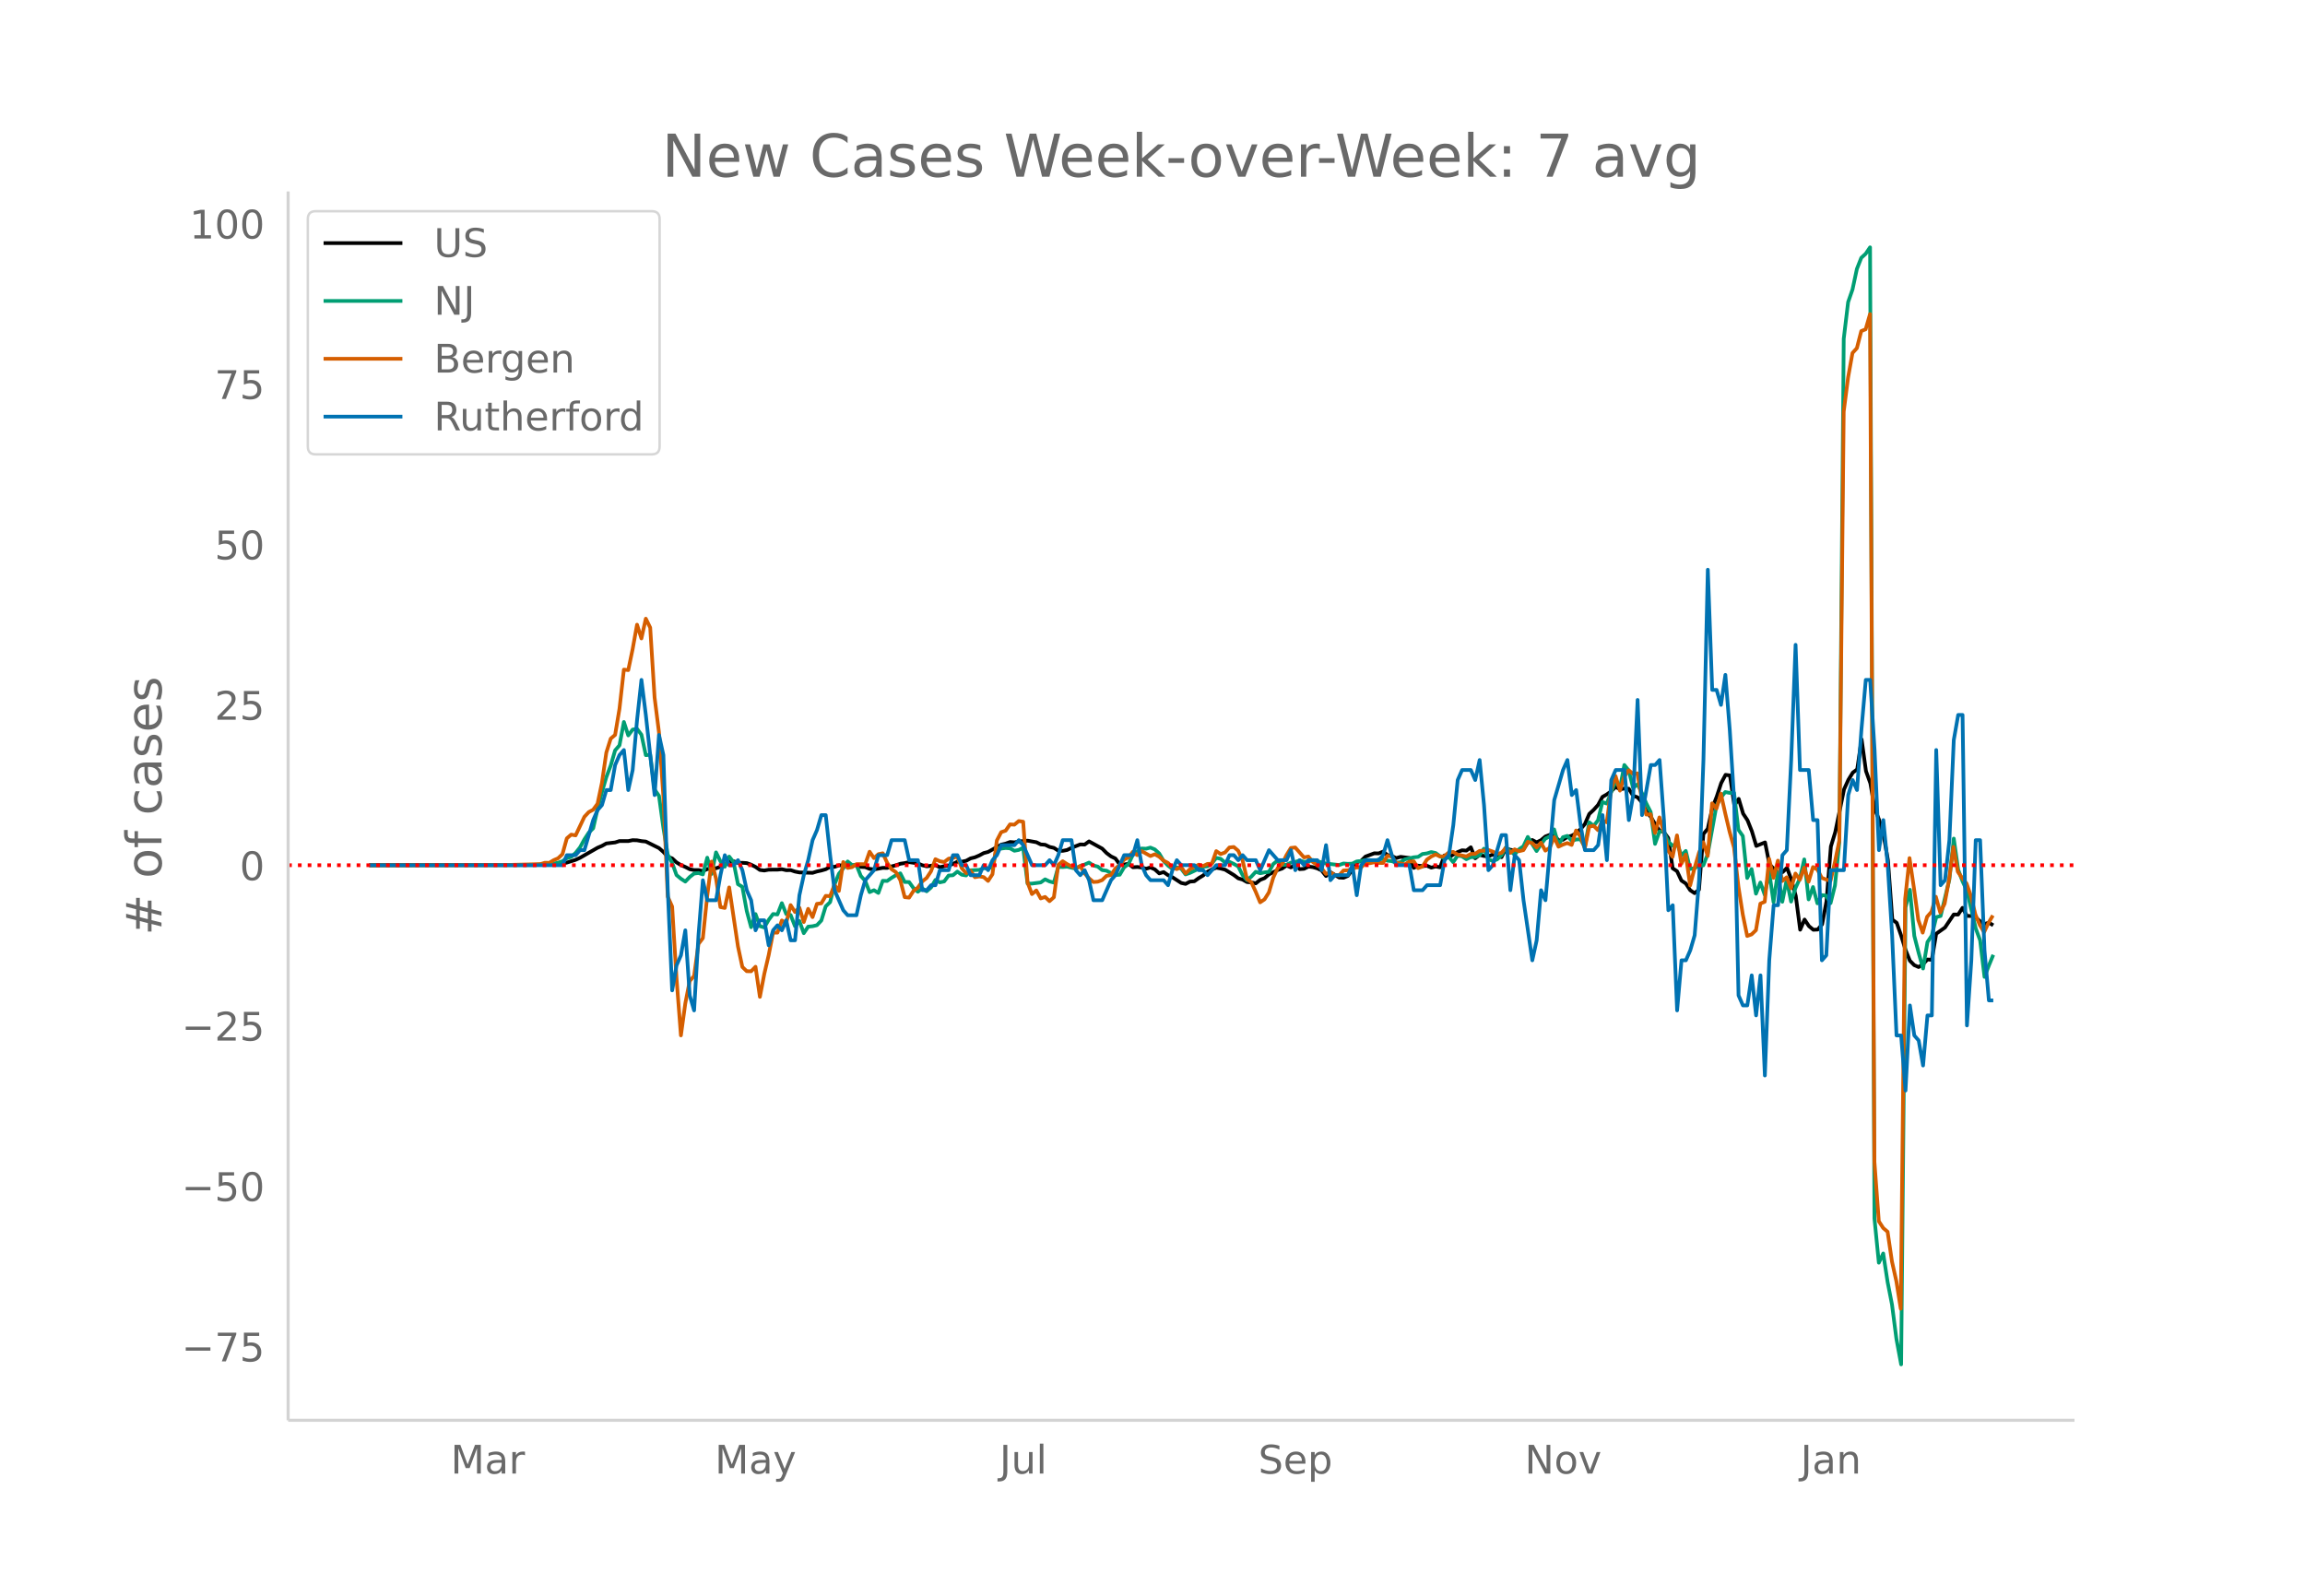 <svg height="864" viewBox="0 0 936 648" width="1248" xmlns="http://www.w3.org/2000/svg" xmlns:xlink="http://www.w3.org/1999/xlink"><defs><style>*{stroke-linecap:butt;stroke-linejoin:round}</style></defs><g id="figure_1"><path d="M0 648h936V0H0z" fill="#fff" id="patch_1"/><g id="axes_1"><path d="M117 576.72h725.4V77.76H117z" fill="none" id="patch_2"/><path clip-path="url(#p25d5a39b1c)" d="M149.973 351.328l65.945-.113 8.912-.24 1.782-.1 1.782-.226 1.783-.374 3.564-1.12 1.783-.823 7.129-4.087 1.782-.754 1.782-.987 3.565-.414 1.782-.571 3.565.015 1.782-.372 1.783.059 1.782.326 1.782.18 3.565 1.775 1.782.878 1.782 1.569 1.783 1.974 1.782.632 1.782 1.655 1.783 1.075 1.782.757 1.782.915 1.783.354 1.782-.007 1.782.379 1.783-.769 1.782-.28 1.782-.066 1.782-.595 1.783-.816 1.782-1.059 1.782-.364 1.783.66 1.782-.035 1.782.122 1.783.633 1.782.908 1.782 1.24 1.783.227 1.782-.336 3.565-.017 1.782-.174 1.782.402 1.782-.037 1.783.593 1.782.352 5.347.161 1.782-.557 1.783-.385 1.782-.513 1.782-.97 1.783-.009 1.782-.6 1.782-.032 3.565.137 1.782-.263 1.782.786 1.783.086 1.782.71 1.782.225 3.565-.647 1.782.047 1.783-.627 1.782-.45 1.782-.632 1.782-.264 1.783-.387 3.564.525 1.783.736 1.782.44 3.565-.465 1.782.837 1.782-.42 1.783-.287 1.782-.635 1.782-.915 1.783.007 1.782-.371 1.782-.97 1.782-.44 1.783-.764 1.782-.957 1.782-.464 5.347-2.964 1.783-.407 1.782-.667 1.782.15 1.783-.358 3.564-.331 3.565.638 1.782.893 1.782.137 1.783.866 1.782.398 1.782 1.14 1.783.063 1.782-.341 1.782-.883 3.565-1.39 1.782.068 1.782-1.3 5.347 2.94 1.783 1.807 1.782 1.343 1.782.85 1.783 2.435 1.782.011 1.782-.294 1.783 1.42 1.782-.11 1.782.208 1.783.513 1.782-.543 1.782.798 1.782 1.619 1.783-.526 1.782 1.247 1.782.84 3.565 2.322 1.782.396 1.783-.948 1.782-.126 1.782-1.29 1.783-1.064 1.782-1.525 1.782-.924 1.782-.71 1.783.33 1.782.458 3.565 2.185 1.782 1.34 1.782.52 1.783.994 1.782.139 1.782.392 1.783-1.42 1.782-.69 1.782-1.539 3.565-1.769 1.782-.6 1.782-1.237 1.783.771 1.782-1.011 1.782 1.722 1.783-.137 1.782-.908 1.782.22 1.783.514 1.782.84 1.782 2.264 1.783-1.56 3.564 2.176 1.782.09 1.783-.768 1.782-2.613 1.782-2.879 1.783-.572 1.782-1.768 3.565-1.328 1.782.038 1.782-.72 1.783 1.373 1.782.414 1.782.835 1.782-.497 3.565.442 1.782 4.043 1.783-.922 1.782.201 1.782-.15 1.783.76 1.782-.476 1.782.36 1.783-4.836 1.782.81 1.782-1.186 1.783-.992 1.782-.724 1.782.138 1.782-1.356 1.783 4.474 1.782-1.403 1.782.468 1.783.113 1.782-.694 1.782.312 1.783.751 1.782-3.608 1.782.604 1.783.278 1.782-.091 1.782-.36 1.782-2.815 1.783-.99 1.782.95 1.782-.863 1.783-1.509 1.782-.668 1.782-.002 1.783 2.314 1.782-.304 1.782-1.155 1.783-.503 1.782-.938 1.782-1.71 1.782-2.084 1.783-4.101 1.782-1.665 1.782-1.98 1.783-3.275 1.782-1.023 1.782-1.27 1.783-1.777 1.782.965 1.782-.292 1.783.078 1.782 2.847 1.782.63 1.783 2.038 1.782 3.589 1.782 2.303 1.782 2.94 1.783 2.65 1.782.62 1.782 2.4 1.783 12.288 1.782 1.167 1.782 3.815 1.783 1.195 1.782 2.72 1.782 1.197 1.783-1.406 1.782-22.594 1.782-2.147L695.36 328l1.783-4.595 1.782-5.413 1.782-3.36 1.783.246 1.782 12.198 1.782-2.678 1.783 5.991 1.782 2.692 1.782 4.474 1.783 5.957 3.564-1.448 1.782 8.92 3.565 3.58 1.782-.404 1.783-1.767 1.782 4.836 1.782 6.587 1.783 13.709 1.782-4.13 1.782 2.673 1.783 1.477 1.782-.086 1.782-2.106 1.783-9.343 1.782-22.27 1.782-5.853 3.565-17.367 1.782-3.914 1.782-2.881 1.783-1.334 1.782-12.166 1.782 12.903 1.783 4.936 1.782 10.419 1.782 4.455 1.783 6.025 1.782 10.31 1.782 24.167 1.782 1.275 1.783 5.11 1.782 5.822 1.782 4.457 1.783 1.81 1.782.77 1.782-1.18 1.783-1.903 1.782.16 1.782-10.596 3.565-2.528 3.564-5.3 1.783.038 1.782-2.733 1.782 3.282 1.783.028 1.782.605 1.782 1.534 1.783 1.131 1.782-.584 1.782 1.09h0" fill="none" stroke="#000" stroke-linecap="round" stroke-width="1.5" id="line2d_1"/><path clip-path="url(#p25d5a39b1c)" d="M149.973 351.328l67.727-.105 5.347-.255 3.565-.637 1.782-.604 1.783-1.244 1.782-.507 1.782-1.635 1.783-2.238 1.782-3.264 1.782-2.728 1.783-1.748 1.782-7.811 1.782-6.907 1.782-6.05 1.783-4.732 1.782-6.152 1.782-2.054 1.783-9.487 1.782 5.469 1.782-2.38 1.783-.298 1.782 2.367 1.782 8.319 1.783-.155 1.782 14.123 1.782 2.54 1.782 12.99 1.783 10.88 1.782 3.356 1.782 4.97 1.783 1.475 1.782 1.161 1.782-1.852 1.783-1.396 1.782-.234 1.782.57 1.783-6.798 1.782 6.592 1.782-8.746 1.782 3.604 1.783 2.23 1.782-4.124 1.782 2.297 1.783 8.909 1.782 1.064 1.782 9.815 1.783 6.592 1.782-5.339 1.782 4.92 1.783.511 1.782-3.06 1.782-2.384 1.783.172 1.782-4.58 1.782 4.4 1.782.402 1.783 4.577 1.782-2.15 1.782 4.953 1.783-2.644 1.782-.176 1.782-.423 1.783-1.882 1.782-5.775 1.782-1.693 1.783-7.132 1.782-4.396 1.782-2.222 1.782-2.782 1.783 1.475 1.782-.03 1.782 4.439 1.783 2.003 1.782 4.572 1.782-.776 1.783 1.107 1.782-4.937 1.782.076 1.783-1.266 1.782-1.077 1.782-.758 1.782 3.516 1.783.02 1.782 2.456 1.782 1.48 1.783-1.362 1.782 1.186 1.782-1.543 1.783-3.071 1.782.984 1.782-.381 1.783-2.393 1.782-.121 1.782-1.476 1.783 1.258 1.782.31 1.782-2.091 3.565-.168 1.782-.679 1.782.117 1.783-.645 1.782-7.627 1.782.176 1.783-.226 1.782.13 1.782.98 1.783-.335 1.782-.93 1.782 14.592 1.782.004 3.565-.461 1.782-1.266 1.783.855 1.782.47 1.782-6.408 1.783.109 1.782-.16 3.565.814 1.782-1.065 1.782-.616 1.782-.8 1.783 1.173 1.782.453 1.782 1.425 1.783.247 1.782.947 1.782.809 1.783-.113 1.782-3 1.782-1.334 1.783-3.796 3.564-2.527 1.783.084 1.782-.457 1.782.737 1.782 1.651 1.783 3.018 1.782 1.902 1.782 1.329 1.783-.629 1.782.52 1.782 2.355 1.783-.6 5.347-2.518 1.782-.163 1.782-1.165 1.782-2.263 1.783.373 1.782 1.483 1.782-.251 1.783.842 1.782 1.023 1.782 3.511 1.783 2.054 1.782-1.43 1.782-1.952 1.783.59 1.782-.351 1.782-.197 1.783-3.198 1.782-1.458 1.782 1.806 1.782-.033 1.783-.885 1.782-.238 1.782-.65 1.783.57 1.782-.096 1.782-.654 5.347 1.446 5.347.595 1.782-.62 1.783.142 1.782-.08 1.782-.888 1.783-.168 1.782-.415 1.782.05 1.783.47 1.782-.712 1.782-.235 1.783.708 1.782.18 1.782.629 1.782-.201 1.783-1.161 3.564-.83 1.783-.167 1.782-1.182 1.782-.23 1.783-.55 1.782.386 1.782 1.328 1.783.901 1.782-.599 1.782 2.091 1.783-2.657 1.782.281 1.782 1.173 1.782-.825 1.783-.025 1.782-.78 1.782-2.636 1.783 4.237 1.782.754 1.782-.64 1.783-1.673 1.782-3.206 3.565 2.925 1.782-2.17 1.782-1.216 1.782-3.792 3.565 5.737 1.782-2.762 1.783-2.3 1.782-.826 1.782-2.917 1.783 6.374 1.782-3.185 1.782-.536 1.783 2.02 1.782-.558 1.782-.1 1.782 3.126 1.783-9.995 1.782 1.442 1.782-2.255 1.783-7.442 1.782.632 3.565-9.09 1.782 2.884 1.782-9.45 1.783 2.217 1.782 7.14 1.782-1.537 1.783 3.52 1.782 4.22 1.782 3.5 1.782 12.97 1.783-5.034h1.782l1.782 4.124 1.783 1.672 1.782-1.006 1.782 4.958 1.783-1.848 1.782 7.346 1.782-.343 1.783-1.002 1.782-.122 1.782-4.605 3.565-19.734 1.782-3.202 1.782-2.259 1.783.352 1.782-.029 1.782 15.007 1.783 2.54 1.782 17.043 1.782-3.612 1.783 9.974 1.782-4.518 1.782 4.995 1.782-9.466 1.783 12.425 1.782-12.14 1.782 11.993 1.783-8.997 1.782 8.926 1.782-5.507 1.783-3.847 1.782-7.782 1.782 16.243 1.783-5.028 1.782 6.633 1.782-3.356 1.783.239 1.782 3.03 1.782-7.142 1.782-17.621 1.783-204.401 1.782-14.89 1.782-5.133 1.783-8.344 1.782-4.522 1.782-1.626 1.783-2.623 1.782 394.356 1.782 17.957 1.783-3.738 1.782 11.608 1.782 9.12 1.782 13.879L772 554.04l1.782-185.526 1.782-7.204 1.783 18.712 1.782 6.944 1.782 6.323 1.783-10.732 1.782-2.707 1.782-7.434 1.783-.453 3.564-14.885 1.782-16.558 1.783 12.669 1.782 4.693 1.782 3.847 3.565 15.275 1.782 4.84 1.783 14.852 1.782-4.651 1.782-4.308h0" fill="none" stroke="#009e73" stroke-linecap="round" stroke-width="1.5" id="line2d_2"/><path clip-path="url(#p25d5a39b1c)" d="M149.973 351.328l55.251-.08 14.259-.36 1.782-.558 1.782.04 1.783-1.078 1.782-.759 1.782-1.677 1.783-6.428 1.782-1.518 1.782.32 3.565-7.547 1.782-1.916 1.783-.959 1.782-2.435 1.782-8.505 1.782-12.258 1.783-5.67 1.782-1.518 1.782-10.62 1.783-15.892 1.782.2 1.782-8.545 1.783-9.903 1.782 5.59 1.782-8.025 1.783 3.633 1.782 28.39 1.782 14.134 1.782 25.954 1.783 40.767 1.782 4.033 1.782 29.108 1.783 23.199 1.782-12.977 1.782-9.104 1.783-2.036 1.782-13.017 1.782-2.356 1.783-17.21 1.782-13.894 1.782 6.907 1.782 11.58 1.783.36 1.782-8.346 3.565 23.957 1.782 8.345 1.782 1.717 1.783.04 1.782-1.837 1.782 12.219 1.783-9.304 1.782-7.626 1.782-9.144h1.783l1.782-4.951 1.782 1.038 1.782-7.267 1.783 2.795 1.782-1.757 1.782 5.83 1.783-5.35 1.782 3.353 1.782-5.39 1.783-.2 1.782-3.034 1.782.12 1.783-4.592 1.782 2.475 1.782-11.739 1.782 2.396 1.783-.32 1.782-1.237 3.565.04 1.782-5.071 1.782 2.595 1.783-1.597 1.782-.36 1.782 3.834 1.783 2.635 1.782 1.198 1.782 3.234 1.782 6.908 1.783.2 1.782-2.716 1.782-1.357 1.783-2.516 1.782-1.397 1.782-2.715 1.783-4.912 1.782.839 1.782.32 1.783-1.358 1.782-.32 1.782-.559 1.783 4.712 1.782 2.036 1.782-.998 1.782 2.635 1.783-.319 1.782.28 1.782 1.557 1.783-2.715 1.782-13.696 1.782-3.394 1.783-.599 1.782-2.555 1.782.12 1.783-1.478 1.782.28 1.782 24.676 1.782 4.711 1.783-1.477 1.782 3.234 1.782-.599 1.783 1.717 1.782-1.597 1.782-13.137 1.783-1.477 1.782 1.158 1.782.918 1.783.759 1.782-.879 1.782 2.955 1.782 1.997 1.783 1.517 1.782-.12 1.782-.639 1.783-1.757 1.782-.28 1.782-2.634 1.783-1.518 1.782-2.116 1.782-.958 1.783-2.236 1.782 1.357 1.782-1.637 3.565 1.997 1.782-.719 1.782.998 1.783 1.597 1.782.919 1.782 1.876 1.783.64 1.782-.88 1.782 2.636 1.783-1.717 3.564-1.837 1.783.56 1.782-.879 1.782-.08 1.782-5.11 1.783 1.197 1.782-.639 1.782-2.036 1.783-.2 1.782 1.518 1.782 3.913 1.783 7.586 1.782 1.318 1.782 3.873 1.783 4.272 1.782-1.198 1.782-2.835 1.783-6.029 1.782-3.833 1.782-1.597 1.782-3.674 1.783-2.914 1.782-.2 3.565 4.033 1.782-.36 1.782 2.196 3.565 2.516 1.782 2.356 1.783-.64 1.782 1.039 1.782.2 1.782-1.997 1.783-.08 1.782-.638 1.782-.52 1.783.04 1.782-1.836 1.782.08 1.783-.36 1.782.24 1.782.04 1.783-2.955 1.782.32 1.782 2.555 1.782.24 1.783.399 1.782-1.118 1.782-.16 1.783 2.795 1.782-.639 1.782-2.795 1.783-1.278 1.782-.838 1.782.838 1.783-.12 1.782-1.557 1.782-.2 1.783 1.079 3.564.758 1.782-.998 1.783-.04 1.782-1.198 1.782-.12 1.783-.279 1.782.639 1.782.918 1.783-.359 1.782-2.036 1.782 2.036 1.783-1.437 1.782.758 1.782-.439 1.782-3.394 1.783.52 1.782 1.796 1.782-1.957 1.783 3.235 1.782-1.158 1.782-4.313 1.783 3.873 1.782-.838 1.782-.639 1.783.759 1.782-5.87 1.782 2.516 1.782 4.671 1.783-8.744 1.782-.36 1.782 1.797 1.783-3.913 1.782.72 1.782-13.377 1.783-5.39 1.782 5.91 1.782-5.67 1.783-2.596 1.782 1.437 1.782-.2 1.783 10.741 1.782 5.99 1.782-.12 1.782 7.586 1.783-6.308 1.782 5.79 1.782 7.825 1.783 2.396 1.782-8.704 1.782 11.54 1.783-3.754 1.782 12.537 1.782-6.987 1.783-6.19 1.782-4.391 1.782 5.59 1.782-21.362 1.783 2.116 1.782-6.07 1.782 8.027 1.783 7.506 1.782 6.389 1.782 15.812 1.783 11.38 1.782 8.704 1.782-.64 1.783-1.716 1.782-10.78 1.782-.76 1.782-17.448 1.783 7.746 1.782-6.988 1.782 8.266 1.783-1.518 1.782 4.472 1.782-5.989 1.783 2.516 1.782-4.912 1.782 5.71 1.783-5.95 1.782.999 1.782 3.394 1.783.679 1.782.479 1.782-7.587 1.782-8.704 1.783-174.25 1.782-13.815 1.782-9.942 1.783-1.956 1.782-6.948 1.782-.719 1.783-6.189 1.782 344.266 1.782 24.117 1.783 2.755 1.782 1.518 1.782 12.098 1.782 7.986 1.783 11.18 1.782-166.344 1.782-16.65 1.783 12.099 1.782 13.016 1.782 5.151 1.783-6.428 1.782-2.037 1.782-6.109 1.783 6.389 1.782-3.554 1.782-9.663 1.782-13.416 1.783 10.062 1.782 2.596 1.782 2.196 1.783 5.15 1.782 7.387 1.782 4.273 1.783 2.955 1.782-3.794 1.782-2.994h0" fill="none" stroke="#d55e00" stroke-linecap="round" stroke-width="1.5" id="line2d_3"/><path clip-path="url(#p25d5a39b1c)" d="M149.973 351.328h78.421l1.783-4.067h3.564l1.783-2.034h1.782l3.565-12.202 1.782-4.067 1.782-2.034 1.782-6.1H248l1.782-10.169 1.782-4.067 1.783-2.034 1.782 16.27 1.782-8.135 1.783-20.336 1.782-16.27 1.782 14.236 3.565 32.538 1.782-24.404 1.782 8.135 1.783 54.908 1.782 40.673 1.782-10.168 1.783-4.067 1.782-10.169 1.782 26.438 1.783 6.1 1.782-30.504 1.782-22.37 1.783 8.135h3.564l1.782-10.169 1.783-8.134 1.782 4.067h1.782l1.783-2.034 1.782 4.068 1.782 8.134 1.783 4.068 1.782 12.201 1.782-4.067h1.783l1.782 10.168 1.782-6.1 1.783-2.034 1.782 2.033 1.782-4.067 1.782 8.135h1.783l1.782-18.303 1.782-8.135 1.783-6.1 1.782-8.135 1.782-4.067 1.783-6.101h1.782l1.782 16.269 1.783 14.235 3.564 8.135 1.782 2.033h3.565l1.782-8.134 1.783-6.101 3.564-4.067 1.783-6.101h3.564l1.783-6.101h5.346l1.783 8.134h3.564l1.783 12.202h1.782l1.782-2.033h1.783l1.782-6.101h3.565l1.782-6.101h1.782l1.783 4.067h1.782l1.782 4.067h3.565l1.782-4.067 1.782 2.034 1.783-4.068 1.782-2.033 1.782-4.067h5.347l1.783-2.034 1.782 2.034 3.564 8.134h5.347l1.783-2.034 1.782 2.034 1.782-4.067 1.783-6.101h3.564l1.783 12.202 1.782 2.033 1.782-2.033 1.782 4.067 1.783 8.135h3.564l3.565-8.135 1.782-2.034 3.565-8.134h3.565l1.782-6.101 1.782 10.168 1.783 4.067 1.782 2.034h5.347l1.782 2.034 1.782-6.101 1.783-4.068 1.782 2.034h5.347l1.782 2.034h1.783l1.782 2.033 3.564-4.067h3.565l1.782-4.067h1.783l1.782 2.033 1.782-2.033 1.783 2.033h3.564l1.783 4.068 3.564-8.135 3.565 4.067h3.564l1.783-4.067 1.782 8.135 1.782-4.068 1.783 2.034 1.782-2.034h3.565l1.782 4.068 1.782-10.168 1.783 14.235 1.782-2.034h5.347l1.782-4.067 1.782 12.202 1.783-12.202 1.782-2.034h5.347l1.782-2.033 1.783-6.101 1.782 6.1 1.782 4.068h5.347l1.782 10.168h3.565l1.782-2.033h5.347l1.783-10.169 1.782-2.033 1.782-12.202 1.783-18.303 1.782-4.067h3.564l1.783 4.067 1.782-8.134 1.782 18.302 1.783 26.438 1.782-2.034 3.565-12.202h1.782l1.782 22.37 1.783-14.235 1.782 2.033 1.782 16.27 3.565 24.403 1.782-8.134 1.782-20.337 1.783 4.068 3.564-40.673 3.565-12.202 1.782-4.067 1.783 14.235 1.782-2.034 1.782 14.236 1.782 10.168h3.565l1.782-2.033 1.783-12.202 1.782 18.302 1.782-32.538 1.783-4.067h3.564l1.783 20.336 1.782-10.168 1.782-38.639 1.783 46.774 3.564-20.337h1.782l1.783-2.033 1.782 24.403 1.782 36.606 1.783-2.034 1.782 42.707 1.782-20.337h1.783l1.782-4.067 1.782-6.101 1.783-22.37 1.782-48.807 1.782-77.279 1.782 48.808h1.783l1.782 6.1 1.782-12.201 1.783 22.37 1.782 28.47 1.782 79.313 1.783 4.067h1.782l1.782-12.202 1.783 16.27 1.782-16.27 1.782 40.673 1.782-46.774 1.783-22.37h1.782l1.782-20.336 1.783-2.034 1.782-36.605 1.782-46.774 1.783 50.84h3.564l1.783 20.337h1.782l1.782 56.942 1.783-2.033 1.782-34.572h5.347l1.782-30.505 1.782-6.1 1.783 4.066 1.782-24.403 1.782-20.337h1.783l1.782 28.471 1.782 40.673 1.783-12.202 1.782 18.303 1.782 28.471 1.782 40.673H772l1.782 22.37 1.782-34.572 1.783 12.202 1.782 2.033 1.782 10.169 1.783-20.337h1.782l1.782-107.783 1.783 54.909 1.782-2.034 1.782-16.27 1.782-40.672 1.783-10.168h1.782l1.782 126.086 1.783-26.438 1.782-48.807h1.782l1.783 44.74 1.782 20.336h1.782" fill="none" stroke="#0072b2" stroke-linecap="round" stroke-width="1.5" id="line2d_4"/><path clip-path="url(#p25d5a39b1c)" d="M117 351.328h725.4" fill="none" stroke="red" stroke-dasharray="1.5,2.475" stroke-width="1.5" id="line2d_5"/><path d="M117 576.72V77.76" fill="none" stroke="#d3d3d3" stroke-linecap="square" stroke-width="1.25" id="patch_3"/><path d="M117 576.72h725.4" fill="none" stroke="#d3d3d3" stroke-linecap="square" stroke-width="1.25" id="patch_4"/><g id="matplotlib.axis_1"><g id="xtick_1"><g transform="matrix(.16 0 0 -.16 183.001 598.378)" fill="#696969" id="text_1"><defs><path d="M9.813 72.906h14.703l18.593-49.61 18.703 49.61h14.704V0H66.89v64.016l-18.797-50h-9.907l-18.796 50V0H9.813z" id="DejaVuSans-77"/><path d="M34.281 27.484q-10.89 0-15.093-2.484-4.204-2.484-4.204-8.5 0-4.781 3.157-7.594 3.156-2.797 8.562-2.797 7.485 0 12 5.297 4.516 5.297 4.516 14.078v2zm17.922 3.72V0H43.22v8.297Q40.14 3.328 35.547.953q-4.594-2.375-11.234-2.375-8.391 0-13.36 4.719Q6 8.016 6 15.922q0 9.219 6.172 13.906 6.187 4.688 18.437 4.688h12.61v.89q0 6.203-4.078 9.594-4.078 3.39-11.453 3.39-4.688 0-9.141-1.124-4.438-1.125-8.531-3.375v8.312q4.921 1.906 9.562 2.844 4.64.953 9.031.953 11.875 0 17.735-6.156 5.86-6.14 5.86-18.64z" id="DejaVuSans-97"/><path d="M41.11 46.297q-1.516.875-3.297 1.281Q36.03 48 33.89 48q-7.625 0-11.703-4.953-4.079-4.953-4.079-14.234V0H9.08v54.688h9.03v-8.5q2.844 4.984 7.375 7.39Q30.031 56 36.531 56q.922 0 2.047-.125 1.125-.11 2.484-.36z" id="DejaVuSans-114"/></defs><use xlink:href="#DejaVuSans-77"/><use x="86.279" xlink:href="#DejaVuSans-97"/><use x="147.559" xlink:href="#DejaVuSans-114"/></g></g><g id="xtick_2"><g transform="matrix(.16 0 0 -.16 290.276 598.378)" fill="#696969" id="text_2"><defs><path d="M32.172-5.078q-3.797-9.766-7.422-12.735-3.61-2.984-9.656-2.984H7.906v7.516h5.282q3.703 0 5.75 1.765Q21-9.766 23.483-3.219l1.61 4.094-22.11 53.813H12.5l17.094-42.766 17.093 42.766h9.516z" id="DejaVuSans-121"/></defs><use xlink:href="#DejaVuSans-77"/><use x="86.279" xlink:href="#DejaVuSans-97"/><use x="147.559" xlink:href="#DejaVuSans-121"/></g></g><g id="xtick_3"><g transform="matrix(.16 0 0 -.16 405.884 598.378)" fill="#696969" id="text_3"><defs><path d="M9.813 72.906h9.859V5.078q0-13.187-5-19.14-5-5.954-16.094-5.954h-3.75v8.297h3.078q6.531 0 9.219 3.672Q9.813-4.39 9.813 5.078z" id="DejaVuSans-74"/><path d="M8.5 21.578v33.11h8.984V21.922q0-7.766 3.016-11.656 3.031-3.875 9.094-3.875 7.265 0 11.484 4.64 4.234 4.64 4.234 12.656v31h8.985V0h-8.984v8.406Q42.047 3.422 37.718 1q-4.313-2.422-10.032-2.422-9.421 0-14.312 5.86Q8.5 10.296 8.5 21.578zM31.11 56z" id="DejaVuSans-117"/><path d="M9.422 75.984h8.984V0H9.422z" id="DejaVuSans-108"/></defs><use xlink:href="#DejaVuSans-74"/><use x="29.492" xlink:href="#DejaVuSans-117"/><use x="92.871" xlink:href="#DejaVuSans-108"/></g></g><g id="xtick_4"><g transform="matrix(.16 0 0 -.16 510.96 598.378)" fill="#696969" id="text_4"><defs><path d="M53.516 70.516V60.89q-5.61 2.687-10.594 4-4.984 1.328-9.625 1.328-8.047 0-12.422-3.125t-4.375-8.89q0-4.845 2.906-7.313 2.907-2.453 11.016-3.97l5.953-1.218q11.031-2.11 16.281-7.406 5.25-5.297 5.25-14.172 0-10.61-7.11-16.078-7.093-5.469-20.812-5.469-5.172 0-11.015 1.172Q13.14.922 6.89 3.219v10.156q6-3.36 11.765-5.078 5.766-1.703 11.328-1.703 8.438 0 13.032 3.312 4.593 3.328 4.593 9.485 0 5.359-3.297 8.39-3.296 3.032-10.812 4.547L27.484 33.5q-11.03 2.188-15.968 6.875-4.922 4.688-4.922 13.047 0 9.672 6.812 15.234 6.813 5.563 18.766 5.563 5.14 0 10.453-.938 5.328-.922 10.89-2.765z" id="DejaVuSans-83"/><path d="M56.203 29.594v-4.39H14.891q.593-9.282 5.593-14.142 5-4.859 13.938-4.859 5.172 0 10.031 1.266 4.86 1.265 9.656 3.812v-8.5Q49.266.734 44.187-.344 39.11-1.422 33.892-1.422q-13.094 0-20.735 7.61-7.64 7.625-7.64 20.625 0 13.421 7.25 21.296Q20.016 56 32.328 56q11.031 0 17.453-7.11 6.422-7.093 6.422-19.296zm-8.984 2.64q-.094 7.36-4.125 11.75-4.032 4.407-10.672 4.407-7.516 0-12.031-4.25-4.516-4.25-5.203-11.97z" id="DejaVuSans-101"/><path d="M18.11 8.203v-29H9.077v75.484h9.031v-8.296q2.844 4.875 7.157 7.234Q29.594 56 35.594 56q9.968 0 16.187-7.906 6.235-7.907 6.235-20.797T51.78 6.484q-6.218-7.906-16.187-7.906-6 0-10.328 2.375-4.313 2.375-7.157 7.25zm30.578 19.094q0 9.906-4.079 15.547-4.078 5.64-11.203 5.64-7.14 0-11.218-5.64-4.079-5.64-4.079-15.547 0-9.906 4.078-15.547 4.079-5.64 11.22-5.64 7.124 0 11.202 5.64t4.078 15.547z" id="DejaVuSans-112"/></defs><use xlink:href="#DejaVuSans-83"/><use x="63.477" xlink:href="#DejaVuSans-101"/><use x="125" xlink:href="#DejaVuSans-112"/></g></g><g id="xtick_5"><g transform="matrix(.16 0 0 -.16 619.146 598.378)" fill="#696969" id="text_5"><defs><path d="M9.813 72.906h13.28l32.329-60.984v60.984h9.562V0h-13.28L19.39 60.984V0H9.813z" id="DejaVuSans-78"/><path d="M30.61 48.39q-7.22 0-11.422-5.64-4.204-5.64-4.204-15.453 0-9.813 4.172-15.453 4.188-5.64 11.453-5.64 7.188 0 11.375 5.655 4.203 5.672 4.203 15.438 0 9.719-4.203 15.406-4.187 5.688-11.375 5.688zm0 7.61q11.718 0 18.406-7.625 6.703-7.61 6.703-21.078 0-13.422-6.703-21.078-6.688-7.64-18.407-7.64-11.765 0-18.437 7.64-6.656 7.656-6.656 21.078 0 13.469 6.656 21.078Q18.844 56 30.609 56z" id="DejaVuSans-111"/><path d="M2.984 54.688H12.5L29.594 8.797l17.093 45.89h9.516L35.687 0H23.485z" id="DejaVuSans-118"/></defs><use xlink:href="#DejaVuSans-78"/><use x="74.805" xlink:href="#DejaVuSans-111"/><use x="135.986" xlink:href="#DejaVuSans-118"/></g></g><g id="xtick_6"><g transform="matrix(.16 0 0 -.16 731.15 598.378)" fill="#696969" id="text_6"><defs><path d="M54.89 33.016V0h-8.984v32.719q0 7.765-3.031 11.61-3.031 3.858-9.078 3.858-7.281 0-11.484-4.64-4.204-4.625-4.204-12.64V0H9.08v54.688h9.03v-8.5q3.235 4.937 7.594 7.374Q30.078 56 35.797 56q9.422 0 14.25-5.828 4.844-5.828 4.844-17.156z" id="DejaVuSans-110"/></defs><use xlink:href="#DejaVuSans-74"/><use x="29.492" xlink:href="#DejaVuSans-97"/><use x="90.771" xlink:href="#DejaVuSans-110"/></g></g></g><g id="matplotlib.axis_2"><g id="ytick_1"><g transform="matrix(.16 0 0 -.16 73.733 552.82)" fill="#696969" id="text_7"><defs><path d="M10.594 35.5h62.593v-8.297H10.594z" id="DejaVuSans-8722"/><path d="M8.203 72.906h46.875v-4.203L28.61 0H18.312L43.22 64.594H8.203z" id="DejaVuSans-55"/><path d="M10.797 72.906h38.719v-8.312H19.828v-17.86q2.14.735 4.281 1.094 2.157.36 4.313.36 12.203 0 19.328-6.688 7.14-6.688 7.14-18.11 0-11.765-7.328-18.296-7.328-6.516-20.656-6.516-4.593 0-9.36.781-4.75.782-9.827 2.344v9.922q4.39-2.39 9.078-3.563 4.687-1.171 9.906-1.171 8.453 0 13.375 4.437 4.938 4.438 4.938 12.063 0 7.609-4.938 12.047-4.922 4.453-13.375 4.453-3.953 0-7.89-.875-3.922-.875-8.016-2.735z" id="DejaVuSans-53"/></defs><use xlink:href="#DejaVuSans-8722"/><use x="83.789" xlink:href="#DejaVuSans-55"/><use x="147.412" xlink:href="#DejaVuSans-53"/></g></g><g id="ytick_2"><g transform="matrix(.16 0 0 -.16 73.733 487.683)" fill="#696969" id="text_8"><defs><path d="M31.781 66.406q-7.61 0-11.453-7.5Q16.5 51.422 16.5 36.375q0-14.984 3.828-22.484 3.844-7.5 11.453-7.5 7.672 0 11.5 7.5 3.844 7.5 3.844 22.484 0 15.047-3.844 22.531-3.828 7.5-11.5 7.5zm0 7.813q12.266 0 18.735-9.703 6.468-9.688 6.468-28.141 0-18.406-6.468-28.11-6.47-9.687-18.735-9.687-12.25 0-18.718 9.688-6.47 9.703-6.47 28.109 0 18.453 6.47 28.14Q19.53 74.22 31.78 74.22z" id="DejaVuSans-48"/></defs><use xlink:href="#DejaVuSans-8722"/><use x="83.789" xlink:href="#DejaVuSans-53"/><use x="147.412" xlink:href="#DejaVuSans-48"/></g></g><g id="ytick_3"><g transform="matrix(.16 0 0 -.16 73.733 422.545)" fill="#696969" id="text_9"><defs><path d="M19.188 8.297h34.421V0H7.33v8.297q5.609 5.812 15.296 15.594 9.703 9.797 12.188 12.64 4.734 5.313 6.609 9 1.89 3.688 1.89 7.25 0 5.813-4.078 9.469-4.078 3.672-10.625 3.672-4.64 0-9.797-1.61-5.14-1.609-11-4.89v9.969Q13.767 71.78 18.938 73q5.188 1.219 9.485 1.219 11.328 0 18.062-5.672 6.735-5.656 6.735-15.125 0-4.5-1.688-8.531-1.672-4.016-6.125-9.485-1.218-1.422-7.765-8.187-6.532-6.766-18.453-18.922z" id="DejaVuSans-50"/></defs><use xlink:href="#DejaVuSans-8722"/><use x="83.789" xlink:href="#DejaVuSans-50"/><use x="147.412" xlink:href="#DejaVuSans-53"/></g></g><g id="ytick_4"><use xlink:href="#DejaVuSans-48" transform="matrix(.16 0 0 -.16 97.32 357.407)" fill="#696969" id="text_10"/></g><g id="ytick_5"><g transform="matrix(.16 0 0 -.16 87.14 292.269)" fill="#696969" id="text_11"><use xlink:href="#DejaVuSans-50"/><use x="63.623" xlink:href="#DejaVuSans-53"/></g></g><g id="ytick_6"><g transform="matrix(.16 0 0 -.16 87.14 227.13)" fill="#696969" id="text_12"><use xlink:href="#DejaVuSans-53"/><use x="63.623" xlink:href="#DejaVuSans-48"/></g></g><g id="ytick_7"><g transform="matrix(.16 0 0 -.16 87.14 161.993)" fill="#696969" id="text_13"><use xlink:href="#DejaVuSans-55"/><use x="63.623" xlink:href="#DejaVuSans-53"/></g></g><g id="ytick_8"><g transform="matrix(.16 0 0 -.16 76.96 96.855)" fill="#696969" id="text_14"><defs><path d="M12.406 8.297h16.11v55.625l-17.532-3.516v8.985l17.438 3.515h9.86V8.296H54.39V0H12.406z" id="DejaVuSans-49"/></defs><use xlink:href="#DejaVuSans-49"/><use x="63.623" xlink:href="#DejaVuSans-48"/><use x="127.246" xlink:href="#DejaVuSans-48"/></g></g><g transform="matrix(0 -.2 -.2 0 65.573 379.813)" fill="#696969" id="text_15"><defs><path d="M51.125 44H36.922l-4.11-16.313h14.313zm-7.328 27.781l-5.078-20.265h14.265L58.11 71.78h7.813L60.89 51.516h15.234V44h-17.14l-4-16.313h15.53V20.22H53.079L48 0h-7.813l5.032 20.219H30.906L25.875 0h-7.86l5.079 20.219H7.719v7.468h17.187L29 44H13.281v7.516h17.625l4.985 20.265z" id="DejaVuSans-35"/><path d="M37.11 75.984V68.5h-8.594q-4.828 0-6.72-1.953-1.874-1.953-1.874-7.031v-4.828h14.797v-6.985H19.922V0H10.89v47.703H2.297v6.984h8.594V58.5q0 9.125 4.25 13.297 4.25 4.187 13.468 4.187z" id="DejaVuSans-102"/><path d="M48.781 52.594v-8.407q-3.812 2.11-7.64 3.157-3.828 1.047-7.735 1.047-8.75 0-13.593-5.547-4.829-5.532-4.829-15.547 0-10.016 4.829-15.563 4.843-5.53 13.593-5.53 3.907 0 7.735 1.046 3.828 1.047 7.64 3.156V2.094Q45.016.344 40.984-.531q-4.015-.89-8.562-.89-12.36 0-19.64 7.765-7.266 7.765-7.266 20.953 0 13.375 7.343 21.031Q20.22 56 33.016 56q4.14 0 8.093-.86 3.953-.843 7.672-2.546z" id="DejaVuSans-99"/><path d="M44.281 53.078v-8.5q-3.797 1.953-7.906 2.922-4.094.984-8.5.984-6.688 0-10.031-2.047-3.344-2.046-3.344-6.156 0-3.125 2.39-4.906 2.391-1.781 9.626-3.39l3.078-.688q9.562-2.047 13.593-5.781 4.032-3.735 4.032-10.422 0-7.625-6.032-12.078-6.03-4.438-16.578-4.438-4.39 0-9.156.86Q10.688.296 5.422 2v9.281q4.984-2.594 9.812-3.89 4.829-1.282 9.579-1.282 6.343 0 9.75 2.172 3.421 2.172 3.421 6.125 0 3.656-2.468 5.61-2.453 1.953-10.813 3.765l-3.125.735q-8.344 1.75-12.062 5.39-3.704 3.64-3.704 9.985 0 7.718 5.47 11.906Q16.75 56 26.811 56q4.97 0 9.36-.734 4.406-.72 8.11-2.188z" id="DejaVuSans-115"/></defs><use xlink:href="#DejaVuSans-35"/><use x="83.789" xlink:href="#DejaVuSans-32"/><use x="115.576" xlink:href="#DejaVuSans-111"/><use x="176.758" xlink:href="#DejaVuSans-102"/><use x="211.963" xlink:href="#DejaVuSans-32"/><use x="243.75" xlink:href="#DejaVuSans-99"/><use x="298.73" xlink:href="#DejaVuSans-97"/><use x="360.01" xlink:href="#DejaVuSans-115"/><use x="412.109" xlink:href="#DejaVuSans-101"/><use x="473.633" xlink:href="#DejaVuSans-115"/></g></g><g transform="matrix(.24 0 0 -.24 268.746 71.76)" fill="#696969" id="text_16"><defs><path d="M4.203 54.688h8.985l11.234-42.672 11.172 42.672h10.593l11.235-42.672 11.187 42.672h8.985L63.28 0H52.688L40.922 44.828 29.109 0H18.5z" id="DejaVuSans-119"/><path d="M64.406 67.281v-10.39q-4.984 4.64-10.625 6.922-5.64 2.296-11.984 2.296-12.5 0-19.14-7.64-6.641-7.64-6.641-22.094 0-14.406 6.64-22.047 6.64-7.64 19.14-7.64 6.345 0 11.985 2.296 5.64 2.297 10.625 6.938V5.609Q59.234 2.094 53.437.33q-5.78-1.75-12.218-1.75-16.563 0-26.094 10.124-9.516 10.14-9.516 27.672 0 17.578 9.516 27.703 9.531 10.14 26.094 10.14 6.531 0 12.312-1.734 5.797-1.734 10.875-5.203z" id="DejaVuSans-67"/><path d="M3.328 72.906h9.953L28.61 11.281l15.282 61.625h11.093l15.328-61.625 15.282 61.625h10.015L77.297 0H64.89L49.516 63.281 33.984 0H21.578z" id="DejaVuSans-87"/><path d="M9.078 75.984h9.031V31.11l26.813 23.578H56.39l-29-25.578L57.625 0H45.906L18.11 26.703V0H9.08z" id="DejaVuSans-107"/><path d="M4.89 31.39h26.313v-8H4.891z" id="DejaVuSans-45"/><path d="M11.719 12.406h10.297V0H11.719zm0 39.297h10.297v-12.39H11.719z" id="DejaVuSans-58"/><path d="M45.406 27.984q0 9.766-4.031 15.125-4.016 5.375-11.297 5.375-7.219 0-11.25-5.375-4.031-5.359-4.031-15.125 0-9.718 4.031-15.093t11.25-5.375q7.281 0 11.297 5.375 4.031 5.375 4.031 15.093zm8.985-21.203q0-13.953-6.203-20.765Q42-20.797 29.203-20.797q-4.734 0-8.937.703-4.203.703-8.157 2.172v8.735q3.954-2.141 7.813-3.157 3.86-1.031 7.86-1.031 8.843 0 13.234 4.61 4.39 4.609 4.39 13.937v4.453q-2.781-4.844-7.125-7.234Q33.938 0 27.875 0 17.828 0 11.672 7.656q-6.156 7.672-6.156 20.328 0 12.688 6.156 20.344Q17.828 56 27.875 56q6.063 0 10.406-2.39 4.344-2.391 7.125-7.22v8.297h8.985z" id="DejaVuSans-103"/></defs><use xlink:href="#DejaVuSans-78"/><use x="74.805" xlink:href="#DejaVuSans-101"/><use x="136.328" xlink:href="#DejaVuSans-119"/><use x="218.115" xlink:href="#DejaVuSans-32"/><use x="249.902" xlink:href="#DejaVuSans-67"/><use x="319.727" xlink:href="#DejaVuSans-97"/><use x="381.006" xlink:href="#DejaVuSans-115"/><use x="433.105" xlink:href="#DejaVuSans-101"/><use x="494.629" xlink:href="#DejaVuSans-115"/><use x="546.729" xlink:href="#DejaVuSans-32"/><use x="578.516" xlink:href="#DejaVuSans-87"/><use x="671.518" xlink:href="#DejaVuSans-101"/><use x="733.041" xlink:href="#DejaVuSans-101"/><use x="794.564" xlink:href="#DejaVuSans-107"/><use x="852.475" xlink:href="#DejaVuSans-45"/><use x="890.434" xlink:href="#DejaVuSans-111"/><use x="951.615" xlink:href="#DejaVuSans-118"/><use x="1010.795" xlink:href="#DejaVuSans-101"/><use x="1072.318" xlink:href="#DejaVuSans-114"/><use x="1107.057" xlink:href="#DejaVuSans-45"/><use x="1139.141" xlink:href="#DejaVuSans-87"/><use x="1232.143" xlink:href="#DejaVuSans-101"/><use x="1293.666" xlink:href="#DejaVuSans-101"/><use x="1355.189" xlink:href="#DejaVuSans-107"/><use x="1413.1" xlink:href="#DejaVuSans-58"/><use x="1446.791" xlink:href="#DejaVuSans-32"/><use x="1478.578" xlink:href="#DejaVuSans-55"/><use x="1542.201" xlink:href="#DejaVuSans-32"/><use x="1573.988" xlink:href="#DejaVuSans-97"/><use x="1635.268" xlink:href="#DejaVuSans-118"/><use x="1694.447" xlink:href="#DejaVuSans-103"/></g><g id="legend_1"><path d="M128.2 184.5h136.45q3.2 0 3.2-3.2V88.96q0-3.2-3.2-3.2H128.2q-3.2 0-3.2 3.2v92.34q0 3.2 3.2 3.2z" fill="none" opacity=".8" stroke="#ccc" id="patch_5"/><path d="M131.4 98.718h32" fill="none" stroke="#000" stroke-linecap="round" stroke-width="1.5" id="line2d_6"/><g transform="matrix(.16 0 0 -.16 176.2 104.317)" fill="#696969" id="text_17"><defs><path d="M8.688 72.906h9.921V28.61q0-11.718 4.235-16.875 4.25-5.14 13.781-5.14 9.469 0 13.719 5.14 4.25 5.157 4.25 16.875v44.297H64.5V27.391q0-14.25-7.063-21.532-7.046-7.28-20.812-7.28-13.828 0-20.89 7.28-7.047 7.282-7.047 21.532z" id="DejaVuSans-85"/></defs><use xlink:href="#DejaVuSans-85"/><use x="73.193" xlink:href="#DejaVuSans-83"/></g><path d="M131.4 122.203h32" fill="none" stroke="#009e73" stroke-linecap="round" stroke-width="1.5" id="line2d_8"/><g transform="matrix(.16 0 0 -.16 176.2 127.802)" fill="#696969" id="text_18"><use xlink:href="#DejaVuSans-78"/><use x="74.805" xlink:href="#DejaVuSans-74"/></g><path d="M131.4 145.688h32" fill="none" stroke="#d55e00" stroke-linecap="round" stroke-width="1.5" id="line2d_10"/><g transform="matrix(.16 0 0 -.16 176.2 151.287)" fill="#696969" id="text_19"><defs><path d="M19.672 34.813V8.108H35.5q7.953 0 11.781 3.297 3.844 3.297 3.844 10.078 0 6.844-3.844 10.078-3.828 3.25-11.781 3.25zm0 29.984V42.828h14.61q7.218 0 10.75 2.703 3.546 2.719 3.546 8.282 0 5.515-3.547 8.25-3.531 2.734-10.75 2.734zm-9.86 8.11h25.204q11.28 0 17.375-4.688Q58.5 63.53 58.5 54.89q0-6.703-3.125-10.657-3.125-3.953-9.188-4.922 7.282-1.562 11.313-6.53 4.031-4.954 4.031-12.376 0-9.765-6.64-15.093Q48.25 0 35.984 0H9.812z" id="DejaVuSans-66"/></defs><use xlink:href="#DejaVuSans-66"/><use x="68.604" xlink:href="#DejaVuSans-101"/><use x="130.127" xlink:href="#DejaVuSans-114"/><use x="169.49" xlink:href="#DejaVuSans-103"/><use x="232.967" xlink:href="#DejaVuSans-101"/><use x="294.49" xlink:href="#DejaVuSans-110"/></g><path d="M131.4 169.173h32" fill="none" stroke="#0072b2" stroke-linecap="round" stroke-width="1.5" id="line2d_12"/><g transform="matrix(.16 0 0 -.16 176.2 174.773)" fill="#696969" id="text_20"><defs><path d="M44.39 34.188q3.172-1.079 6.172-4.594 3-3.516 6.032-9.672L66.609 0H56l-9.313 18.703q-3.624 7.328-7.015 9.719-3.39 2.39-9.25 2.39h-10.75V0h-9.86v72.906h22.266q12.5 0 18.656-5.234 6.157-5.219 6.157-15.766 0-6.89-3.203-11.437-3.204-4.532-9.297-6.282zM19.673 64.797V38.922h12.406q7.125 0 10.766 3.297 3.64 3.297 3.64 9.687 0 6.39-3.64 9.64-3.64 3.25-10.766 3.25z" id="DejaVuSans-82"/><path d="M18.313 70.219V54.688h18.5v-6.985h-18.5V18.016q0-6.688 1.828-8.594 1.828-1.906 7.453-1.906h9.218V0h-9.218q-10.407 0-14.36 3.875-3.953 3.89-3.953 14.14v29.688H2.687v6.984h6.594V70.22z" id="DejaVuSans-116"/><path d="M54.89 33.016V0h-8.984v32.719q0 7.765-3.031 11.61-3.031 3.858-9.078 3.858-7.281 0-11.484-4.64-4.204-4.625-4.204-12.64V0H9.08v75.984h9.03V46.188q3.235 4.937 7.594 7.374Q30.078 56 35.797 56q9.422 0 14.25-5.828 4.844-5.828 4.844-17.156z" id="DejaVuSans-104"/><path d="M45.406 46.39v29.594h8.985V0h-8.985v8.203Q42.578 3.328 38.25.953q-4.313-2.375-10.375-2.375-9.906 0-16.14 7.906-6.22 7.922-6.22 20.813 0 12.89 6.22 20.797Q17.968 56 27.874 56q6.063 0 10.375-2.375 4.328-2.36 7.156-7.234zm-30.61-19.093q0-9.906 4.079-15.547 4.078-5.64 11.203-5.64 7.125 0 11.219 5.64 4.11 5.64 4.11 15.547 0 9.906-4.11 15.547-4.094 5.64-11.219 5.64-7.125 0-11.203-5.64-4.078-5.64-4.078-15.547z" id="DejaVuSans-100"/></defs><use xlink:href="#DejaVuSans-82"/><use x="64.982" xlink:href="#DejaVuSans-117"/><use x="128.361" xlink:href="#DejaVuSans-116"/><use x="167.57" xlink:href="#DejaVuSans-104"/><use x="230.949" xlink:href="#DejaVuSans-101"/><use x="292.473" xlink:href="#DejaVuSans-114"/><use x="333.586" xlink:href="#DejaVuSans-102"/><use x="368.791" xlink:href="#DejaVuSans-111"/><use x="429.973" xlink:href="#DejaVuSans-114"/><use x="469.336" xlink:href="#DejaVuSans-100"/></g></g></g></g><defs><clipPath id="p25d5a39b1c"><path d="M117 77.76h725.4v498.96H117z"/></clipPath></defs></svg>
